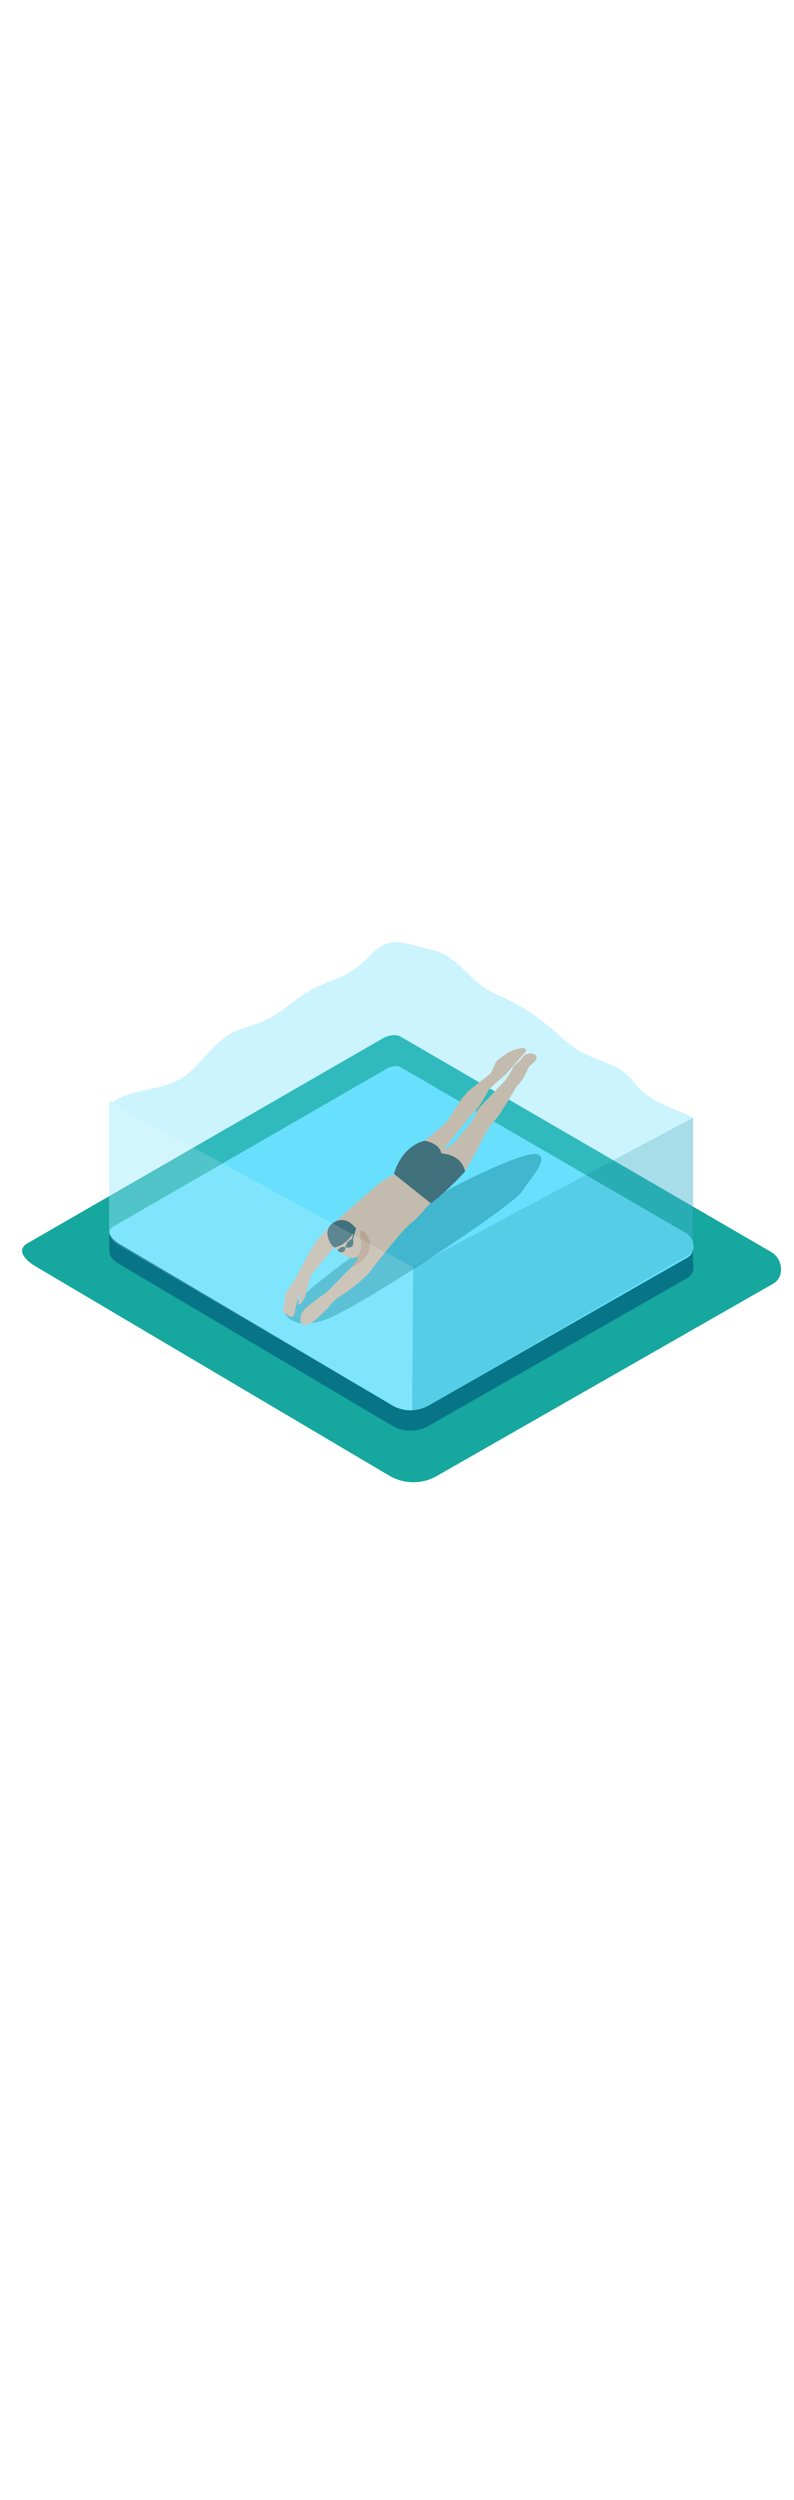 <svg version="1.1" id="Layer_1" xmlns="http://www.w3.org/2000/svg" xmlns:xlink="http://www.w3.org/1999/xlink" x="0px" y="0px" viewBox="0 0 500 500" style="width: 159px;" xml:space="preserve" data-imageid="boy-swimming-98" imageName="Boy Swimming" class="illustrations_image">
<style type="text/css">
	.st0_boy-swimming-98{fill:#16A79E;}
	.st1_boy-swimming-98{fill:url(#SVGID_1_);}
	.st2_boy-swimming-98{fill:#077587;}
	.st3_boy-swimming-98{fill:#68E1FD;}
	.st4_boy-swimming-98{opacity:0.79;fill:#1F90A3;enable-background:new    ;}
	.st5_boy-swimming-98{fill:#F3A984;}
	.st6_boy-swimming-98{fill:#E0855C;}
	.st7_boy-swimming-98{fill:#2E383A;}
	.st8_boy-swimming-98{opacity:0.34;fill:#68E1FD;enable-background:new    ;}
	.st9_boy-swimming-98{opacity:0.18;fill:#077587;enable-background:new    ;}
	.st10_boy-swimming-98{opacity:0.15;fill:#FFFFFF;enable-background:new    ;}
</style>
<g id="background_boy-swimming-98">
	<path class="st0_boy-swimming-98" d="M245.7,392.3L23.2,260.8c-7.1-4-13.2-10.5-6.2-14.8l223.4-128.7c3.4-2.1,8.4-3.4,11.8-1.5l233.6,135.6&#10;&#9;&#9;c7.1,4.1,8.4,15.6,1.3,19.7l-211.9,121C266,397.4,254.9,397.4,245.7,392.3z"/>
	
		<linearGradient id="SVGID_1_-boy-swimming-98" gradientUnits="userSpaceOnUse" x1="225.526" y1="241.554" x2="126.826" y2="161.224" gradientTransform="matrix(1 0 0 -1 0 502)">
		<stop offset="0" style="stop-color:#124577"/>
		<stop offset="1" style="stop-color:#96C168;stop-opacity:0"/>
	</linearGradient>
	<path class="st1_boy-swimming-98" d="M85.4,251.8l-39.9,20.3c0,0,175,105.2,187.3,110.4l32.8-20"/>
	<polyline class="st2_boy-swimming-98" points="68.8,239.6 68.9,252 436.5,262.8 436.4,247.4 &#9;"/>
	<path class="st2_boy-swimming-98" d="M247.4,360.8L76.1,259.5c-5.5-3.1-10.1-8.1-4.8-11.4l171.9-99.1c2.6-1.6,6.5-2.6,9.1-1.1l179.8,104.4&#10;&#9;&#9;c5.5,3.2,6.4,12,1,15.2l-163.1,93.1C263,364.7,254.4,364.7,247.4,360.8z"/>
	<path class="st3_boy-swimming-98 targetColor" d="M247.4,347.9L76.1,246.7c-5.5-3.1-10.1-8.1-4.8-11.4l171.9-99.1c2.6-1.6,6.5-2.6,9.1-1.1l179.8,104.4&#10;&#9;&#9;c5.5,3.2,6.4,12,1,15.2l-163.1,93.1C263,351.8,254.4,351.9,247.4,347.9z" style="fill: rgb(104, 225, 253);"/>
</g>
<g id="character_boy-swimming-98">
	<path class="st4_boy-swimming-98" d="M179.5,290.1c0,0,4.3,10.4,24.4,4.1s119-72,124.4-80.4s18.2-21.6,9.8-24s-57.9,22.4-62.3,26.4&#10;&#9;&#9;S197.8,267.4,179.5,290.1z"/>
	<path class="st5_boy-swimming-98" d="M250.6,201.9c-4.7,1.1-9.9,4.6-14.8,8.8c-6.5,5.6-13.4,11.6-16.7,14.6s-15.8,13.7-19.9,19.3&#10;&#9;&#9;s-13.4,24.1-14.6,26.1s-5.1,5.3-5.1,9.2s-2.4,8.9,0,10.1s5.1,3.9,5.9,0s2.7-13.1,3.3-11.9s-2.1,6.5-0.3,6.2s4.5-5.6,4.8-8.9&#10;&#9;&#9;s3-10.1,3-10.1l18.4-22l11.6,11.6c0,0-5.2,6.8-6.6,7.7s-12.4,13.1-15.1,14.9c-3.2,2.1-6.3,4.4-9.2,6.8c-2.4,2.1-5.4,4-5.9,7.7&#10;&#9;&#9;s0.6,4.8,2.4,5.1s6.2-2.1,7.1-3.3s6.5-5.6,8.9-8.9s5.6-5.4,8.9-7.4s13.4-9.8,16.9-14.6s17.8-22.6,21.7-26.4&#10;&#9;&#9;c3.9-3.9,7.7-6.5,11-10.7c1-1.2,3-3.3,5.2-5.6C266.4,212.5,258.6,206.7,250.6,201.9z"/>
	<path class="st6_boy-swimming-98" d="M227,237.7l-1.2,17.8c0,0-5.1,6.3-4.3,5.3c0.1-0.1,3.2-0.7,7.4-5.2c1.2-1.2,2.1-2.5,2.9-3.9&#10;&#9;&#9;c0.7-1.6,1.1-3.3,1.1-5C233,243.5,230.6,238,227,237.7z"/>
	<path class="st6_boy-swimming-98" d="M228.3,253.7c-0.2-0.6-0.5-1.2-0.8-1.8c-0.5-0.8-1.5-1-2.2-0.6s-1,1.5-0.6,2.2c0.1,0.1,0.1,0.2,0.2,0.4&#10;&#9;&#9;c0,0.1,0.1,0.2,0.1,0.3l0,0c0,0.1,0.1,0.2,0.1,0.4c0.2,0.9,1.1,1.4,2,1.1S228.6,254.5,228.3,253.7L228.3,253.7z"/>
	<path class="st5_boy-swimming-98" d="M224.3,236.6c0,0,5,6.8,2.3,14.7s-11.5,1.8-16-3"/>
	<path class="st7_boy-swimming-98" d="M217.5,248.3c0,0,0.8-3.1,2.1-4s1.9-1.2,1.9-1.2l1.2-4.4l1.5-2.2l-1.9,6.8c0,0,0.8,3-0.6,4.4&#10;&#9;&#9;S217.5,248.3,217.5,248.3z"/>
	<path class="st7_boy-swimming-98" d="M212.5,250.4c0,0,1.3,1.1,2.2,1.1c1,0.1,1.9-0.4,2.4-1.2c0.3-0.6,0.4-1.2,0.4-1.9c-0.9-0.4-1.9-0.4-2.8,0&#10;&#9;&#9;C213.9,248.9,213.1,249.6,212.5,250.4z"/>
	<path class="st7_boy-swimming-98" d="M210.5,248.4c0,0,7.4-0.2,13.8-11.8c0,0-6.1-8.9-14.1-3.9S208.3,247.4,210.5,248.4z"/>
	<path class="st5_boy-swimming-98" d="M267.3,181.3c0,0,13.1-10.4,14.4-12.4s8.9-14.6,12.6-18.1s13.4-10.4,14.6-11.9s2.2-4.5,3.2-6.7&#10;&#9;&#9;s4.7-3.7,6.7-5.5s6-3,8.7-3.5s4.5,0.5,3.5,2s-4.7,5.5-6,6.9s-6.4,7.4-6.4,7.4s-9.4,7.9-10.7,9.7s-5.7,10.7-8.7,13.4&#10;&#9;&#9;s-20.6,25-20.6,25s7.4-4.2,9.7-7.7s9-9.7,10.9-14.6s4.9-6.9,10.6-13.1s8.2-8.4,9-9.7s3.7-5.4,4.1-7s3.5-3.5,4.8-4.9&#10;&#9;&#9;s2.1-2.9,3.4-3.5c1.4-0.6,2.9-0.8,4.3-0.6c1.5,0.2,2.6,1.5,2.5,3c-0.2,1.9-4.4,4.6-4.8,5.2s-2.2,5.2-3.6,7.3s-4.7,6-4.7,6&#10;&#9;&#9;s-9,15.3-11.5,18.4c-2.2,2.5-4.3,5.2-6.2,7.9c-1.2,2.1-10.7,21.1-14.4,26.1L267.3,181.3z"/>
	<path class="st7_boy-swimming-98" d="M248.1,202.2c0,0,4-16.9,19.3-20.9c0,0,9.2,1.3,10.6,8c0,0,12.4,0.2,14.9,11.3c0,0-10.4,11.7-21.6,20.1&#10;&#9;&#9;L248.1,202.2z"/>
</g>
<g id="water_boy-swimming-98">
	<path class="st8_boy-swimming-98 targetColor" d="M418.6,158.9c-5.8-2.7-11.6-5.9-16.1-10.5c-2.8-2.8-4.8-6.2-7.8-8.8c-3.2-2.7-6.8-4.9-10.7-6.4&#10;&#9;&#9;c-6.6-2.9-13.5-4.9-19.7-8.7c-7-4.2-12.8-10.3-19.1-15.4c-5.9-4.9-12.3-9.3-18.9-13.2c-6.9-4-14.6-6.4-21.2-10.8&#10;&#9;&#9;c-11.7-7.7-18-20.2-32.4-23.6c-7.4-1.7-14.9-4.4-22.4-5c-8.2-0.7-13.5,4.5-18.9,9.9c-5.4,5.6-11.8,9.9-19,12.8&#10;&#9;&#9;c-8.7,3.4-16.4,6.3-24,12c-5.5,4.1-10.9,8.5-16.8,12c-6.6,3.8-13.6,5.8-20.8,8.3c-14.1,4.9-21.7,18.8-32.8,27.9&#10;&#9;&#9;c-13.7,11.1-31.8,8.1-46.2,17c-0.9,0.6-2,0.8-3.1,0.5v82.7h0.1c0.6,2.5,3.7,5.2,7.1,7.1L247.1,348c7,3.9,15.6,3.9,22.6-0.2&#10;&#9;&#9;l163.1-93.1c2.5-1.5,3.9-4.4,3.6-7.3v-80.6C430.6,163.8,424.1,161.5,418.6,158.9z" style="fill: rgb(104, 225, 253);"/>
	<path class="st9_boy-swimming-98" d="M259.5,350.8l0.7-89.9l176.3-94.1v84.7l-166.7,96.3C269.7,347.8,265,351.2,259.5,350.8z"/>
	<path class="st10_boy-swimming-98" d="M260.1,260.9L68.7,156.8V237c0,4.1,2.2,7.9,5.8,10l174.5,101.8c3.2,1.5,8.3,2.7,10.5,2.1L260.1,260.9z"/>
</g>
</svg>